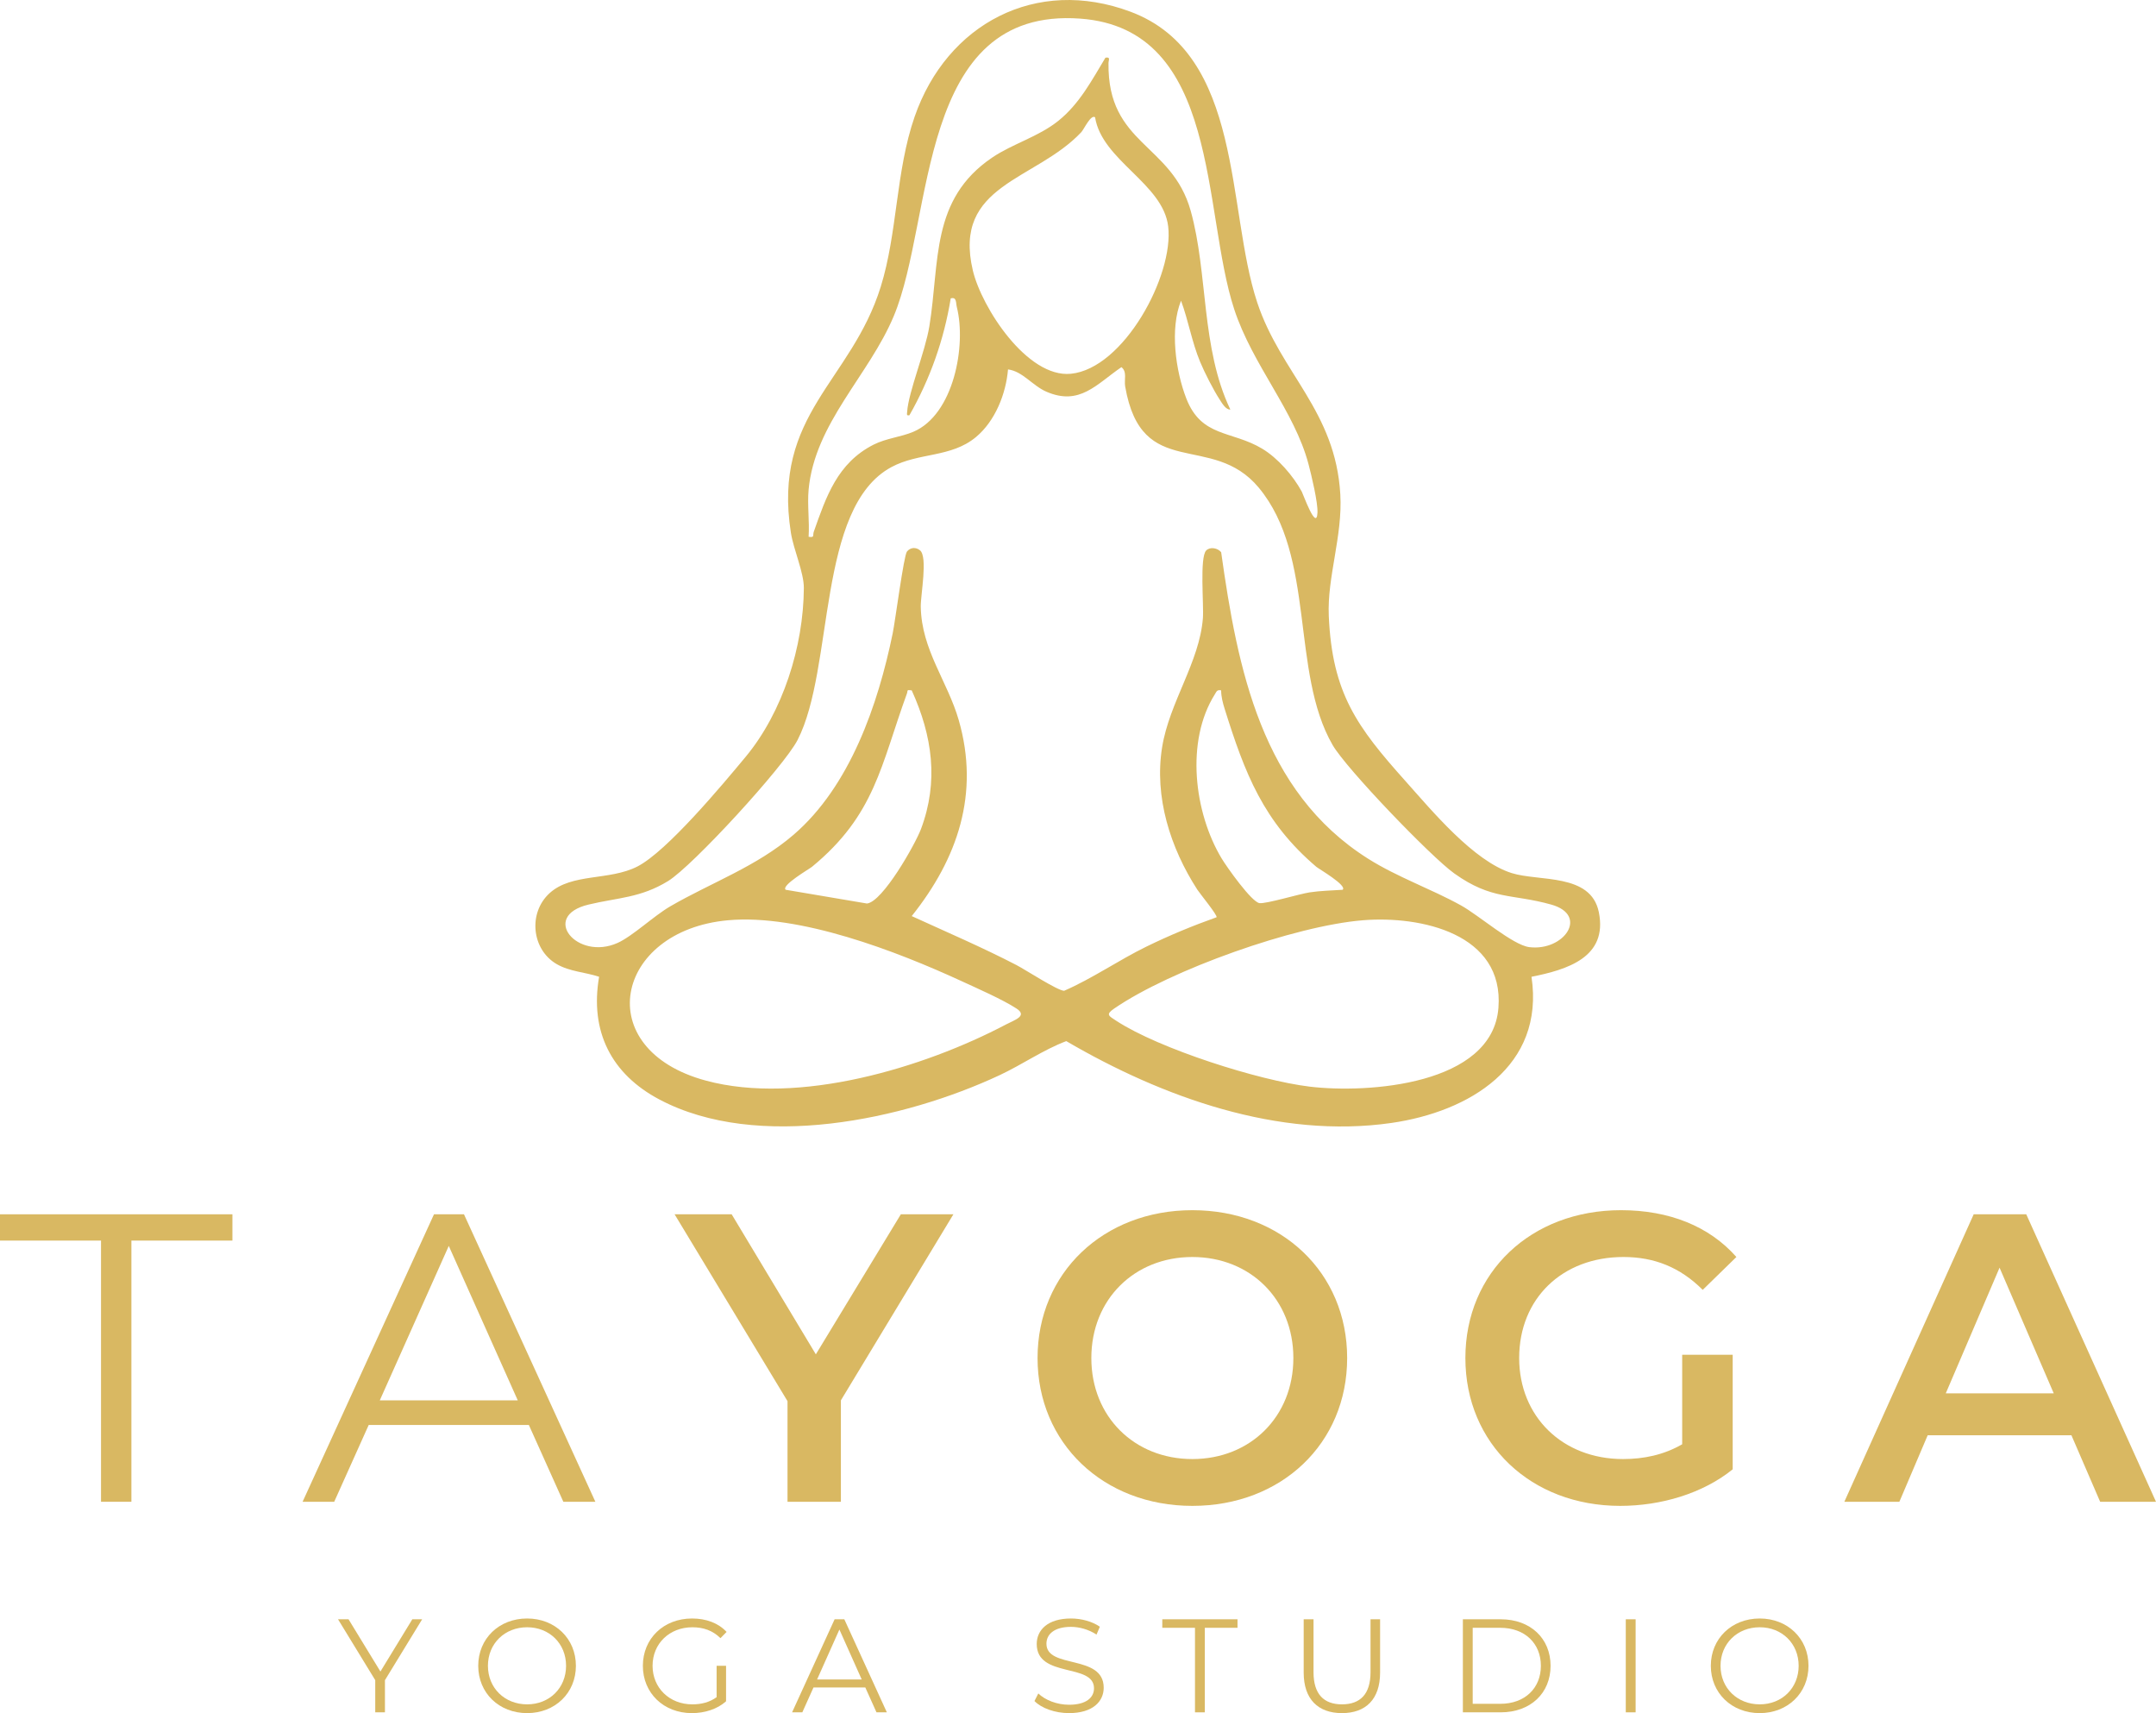 <?xml version="1.0" encoding="UTF-8"?><svg id="Vrstva_1" xmlns="http://www.w3.org/2000/svg" viewBox="0 0 476.07 378.217"><defs><style>.cls-1{fill:#d9b862;}</style></defs><path class="cls-1" d="M310.345,172.446c5.887,6.585,15.032,17.668,23.463,20.313,6.076,1.907,17.463-.033,19.229,8.607,2.049,10.031-7.056,12.722-14.864,14.284,2.956,19.764-13.745,29.805-30.963,32.275-24.922,3.577-50.6-5.705-71.765-18.073-5.097,1.933-9.701,5.17-14.707,7.514-21.168,9.902-53.476,16.805-75.095,5.396-10.654-5.623-15.438-15.036-13.354-27.115-3.096-1.03-6.483-1.127-9.366-2.798-5.535-3.209-6.347-11.295-1.573-15.657,4.909-4.482,13.198-2.711,19.408-5.898,6.504-3.334,18.764-18.031,23.882-24.196,8.216-9.902,12.787-24.354,12.859-37.282.019-3.423-2.271-8.459-2.862-12.207-4.114-26.185,13.313-33.339,19.836-54.286,3.723-11.96,3.305-25.511,7.487-37.556,7.117-20.501,26.818-31.005,47.707-23.166,24.985,9.376,21.103,43.545,27.94,64.168,5.191,15.659,17.291,23.932,18.351,42.38.53,9.209-2.926,18.214-2.546,26.838.752,17.087,6.229,24.484,16.934,36.46M178.55,108.131c-.307,3.313.224,7.016,0,10.374,1.408.236.853-.29,1.143-1.11,2.737-7.747,5.208-15.164,13.193-19.221,2.803-1.424,6.076-1.69,8.794-2.846,8.909-3.791,11.745-19.031,9.598-27.532-.241-.957.009-2.285-1.346-1.924-1.492,9.15-4.553,17.776-9.121,25.806-.669.129-.542-.184-.504-.748.29-4.388,3.993-13.294,4.906-18.891,2.329-14.282.221-28.006,13.867-37.248,4.545-3.077,10.225-4.579,14.638-8.134,4.649-3.744,7.356-8.911,10.376-13.919,1.184-.203.684.481.675,1.216-.229,18.054,13.974,17.677,18.149,32.582,3.861,13.792,2.239,30.227,8.754,43.879-.995.097-1.891-1.494-2.351-2.204-1.417-2.183-3.315-5.911-4.322-8.329-1.824-4.378-2.572-9.065-4.211-13.493-2.496,6.184-1.217,15.464,1.167,21.596,3.355,8.634,10.027,7.04,16.758,11.078,3.435,2.061,6.82,5.955,8.739,9.48.292.535,3.254,8.838,3.461,4.663.113-2.28-1.32-8.239-1.971-10.706-3.115-11.806-12.342-21.857-16.406-34.204-7.144-21.716-3.018-61.917-33.998-64.183-36.224-2.652-32.195,44.146-41.172,65.649-5.472,13.11-17.455,23.646-18.818,38.37M241.806,25.892c-.941-.693-2.443,2.648-3.049,3.293-10.131,10.769-28.46,11.458-23.941,30.533,1.938,8.179,12.003,23.729,21.621,22.803,11.689-1.127,22.8-21.716,21.511-32.535-1.129-9.492-14.613-14.53-16.142-24.094M277.953,107.667c-10.385-12.49-25.872-1.204-29.505-22.369-.25-1.464.483-3.235-.825-4.241-5.549,3.805-9.228,8.589-16.555,5.427-3.109-1.342-5.234-4.506-8.485-4.925-.453,5.418-2.851,11.42-7.084,14.938-5.519,4.586-12.587,3.355-18.672,6.63-16.543,8.904-12.547,44.389-20.718,60.257-3.018,5.861-23.172,27.814-28.586,31.132-6.102,3.741-11.078,3.636-17.578,5.196-10.737,2.575-2.503,12.484,6.434,8.459,3.336-1.502,8.002-5.976,11.649-8.087,9.107-5.272,19.044-8.765,27.218-15.801,12.445-10.713,18.639-28.713,21.869-44.428.575-2.791,2.449-17.225,3.157-18.094.752-.92,1.95-1.016,2.871-.267,1.78,1.45.128,9.852.174,12.465.165,9.513,5.915,16.453,8.386,25.028,4.671,16.204-.22,30.538-10.383,43.264,7.695,3.522,15.539,6.877,23.118,10.805,1.995,1.035,9.124,5.684,10.541,5.684,6.195-2.692,12.003-6.735,18.129-9.735,5.015-2.457,10.258-4.626,15.523-6.497.29-.382-3.685-5.222-4.256-6.108-5.938-9.192-9.546-20.459-7.759-31.46,1.618-9.963,8.237-18.719,8.999-28.451.229-2.907-.752-13.455.73-14.961.847-.86,2.542-.564,3.304.389,3.621,25.764,8.919,52.817,32.428,67.653,6.514,4.111,13.907,6.653,20.542,10.329,3.923,2.171,11.427,8.758,15.081,9.206,7.65.938,13.207-7.042,4.844-9.393-8.716-2.45-13.117-.94-21.444-6.898-5.144-3.68-23.826-23.119-26.837-28.326-9.329-16.131-3.666-41.618-16.309-56.822M201.317,152.414c-1.233-.16-.802.002-1.058.703-5.776,15.866-7.025,26.784-20.961,38.254-.564.465-6.905,4.14-5.807,5.069l17.937,3.036c3.465-.337,10.664-13.066,11.93-16.433,3.958-10.517,2.518-20.591-2.042-30.629M269.644,152.416c-.922-.193-1,.247-1.396.877-6.509,10.361-4.569,26.112,1.497,36.219,1.134,1.889,6.609,9.623,8.358,9.873,1.434.207,8.761-2.014,11.088-2.374,2.242-.347,4.98-.417,7.275-.57,1.108-.929-5.255-4.6-5.806-5.069-11.682-9.949-15.777-20.601-20.253-34.913-.408-1.308-.762-2.66-.764-4.043M160.734,203.174c-25.014,2.282-30.585,28.475-4.838,35.408,20.388,5.488,48.014-2.791,66.285-12.425,1.87-.985,4.79-1.858,2.271-3.498-3.081-2.006-8.657-4.447-12.158-6.061-14.303-6.589-35.758-14.865-51.56-13.424M300.922,203.174c-15.004,1.21-42.462,10.934-54.901,19.493-1.936,1.332-1.226,1.594.5,2.721,9.43,6.158,31.448,13.162,42.672,14.515,12.767,1.539,40.359-.314,41.679-17.403,1.266-16.385-17.125-20.362-29.95-19.327"/><path class="cls-1" d="M22.304,273.891H0v-5.803h51.318v5.803h-22.304v57.665h-6.709v-57.665Z"/><path class="cls-1" d="M116.775,314.6h-35.36l-7.616,16.955h-6.981l29.014-63.468h6.619l29.014,63.468h-7.072l-7.616-16.955ZM114.327,309.161l-15.232-34.092-15.232,34.092h30.464Z"/><path class="cls-1" d="M185.679,309.161v22.395h-11.787v-22.214l-24.934-41.254h12.603l18.587,30.918,18.769-30.918h11.605l-24.843,41.073Z"/><path class="cls-1" d="M229.104,299.822c0-18.769,14.507-32.641,34.182-32.641s34.182,13.781,34.182,32.641-14.507,32.64-34.182,32.64-34.182-13.872-34.182-32.64ZM285.589,299.822c0-12.966-9.52-22.305-22.304-22.305s-22.305,9.339-22.305,22.305,9.521,22.304,22.305,22.304,22.304-9.339,22.304-22.304Z"/><path class="cls-1" d="M371.447,299.097h11.151v25.296c-6.618,5.35-15.866,8.069-24.843,8.069-19.675,0-34.182-13.69-34.182-32.64s14.507-32.641,34.363-32.641c10.608,0,19.493,3.536,25.478,10.336l-7.435,7.254c-4.987-4.987-10.699-7.254-17.499-7.254-13.51,0-23.029,9.157-23.029,22.305,0,12.874,9.52,22.304,22.938,22.304,4.533,0,8.977-.906,13.057-3.264v-19.766Z"/><path class="cls-1" d="M457.392,316.867h-31.733l-6.256,14.688h-12.149l28.561-63.468h11.605l28.65,63.468h-12.331l-6.347-14.688ZM453.494,307.619l-11.968-27.744-11.878,27.744h23.846Z"/><path class="cls-1" d="M85.001,370.94v7.101h-2.142v-7.101l-8.216-13.439h2.318l7.042,11.532,7.042-11.532h2.171l-8.216,13.439Z"/><path class="cls-1" d="M105.599,367.771c0-5.986,4.577-10.446,10.798-10.446,6.162,0,10.769,4.431,10.769,10.446s-4.607,10.445-10.769,10.445c-6.221,0-10.798-4.46-10.798-10.445ZM124.995,367.771c0-4.9-3.668-8.51-8.598-8.51-4.958,0-8.656,3.609-8.656,8.51s3.697,8.509,8.656,8.509c4.93,0,8.598-3.609,8.598-8.509Z"/><path class="cls-1" d="M158.238,367.771h2.083v7.834c-1.937,1.731-4.695,2.611-7.542,2.611-6.25,0-10.827-4.431-10.827-10.445s4.578-10.446,10.857-10.446c3.11,0,5.81.998,7.629,2.964l-1.35,1.379c-1.731-1.702-3.785-2.406-6.191-2.406-5.076,0-8.803,3.609-8.803,8.51,0,4.87,3.727,8.509,8.773,8.509,1.966,0,3.785-.44,5.37-1.584v-6.925Z"/><path class="cls-1" d="M191.072,372.554h-11.444l-2.465,5.487h-2.259l9.39-20.54h2.142l9.39,20.54h-2.289l-2.465-5.487ZM190.279,370.793l-4.929-11.032-4.93,11.032h9.859Z"/><path class="cls-1" d="M228.422,375.547l.851-1.673c1.467,1.438,4.079,2.494,6.778,2.494,3.845,0,5.517-1.613,5.517-3.638,0-5.634-12.646-2.172-12.646-9.771,0-3.022,2.348-5.634,7.57-5.634,2.318,0,4.725.675,6.367,1.819l-.733,1.731c-1.761-1.145-3.814-1.702-5.634-1.702-3.756,0-5.428,1.673-5.428,3.727,0,5.634,12.647,2.229,12.647,9.712,0,3.022-2.406,5.604-7.659,5.604-3.081,0-6.103-1.085-7.629-2.67Z"/><path class="cls-1" d="M263.868,359.379h-7.219v-1.878h16.608v1.878h-7.219v18.662h-2.171v-18.662Z"/><path class="cls-1" d="M287.869,369.267v-11.767h2.172v11.679c0,4.871,2.288,7.101,6.279,7.101,4.02,0,6.309-2.229,6.309-7.101v-11.679h2.112v11.767c0,5.897-3.169,8.949-8.421,8.949s-8.451-3.052-8.451-8.949Z"/><path class="cls-1" d="M323.019,357.501h8.363c6.572,0,11.003,4.226,11.003,10.271s-4.431,10.27-11.003,10.27h-8.363v-20.54ZM331.265,376.163c5.457,0,8.979-3.463,8.979-8.392s-3.521-8.393-8.979-8.393h-6.074v16.784h6.074Z"/><path class="cls-1" d="M358.992,357.501h2.172v20.54h-2.172v-20.54Z"/><path class="cls-1" d="M377.77,367.771c0-5.986,4.578-10.446,10.799-10.446,6.162,0,10.769,4.431,10.769,10.446s-4.606,10.445-10.769,10.445c-6.221,0-10.799-4.46-10.799-10.445ZM397.166,367.771c0-4.9-3.667-8.51-8.597-8.51-4.959,0-8.656,3.609-8.656,8.51s3.697,8.509,8.656,8.509c4.93,0,8.597-3.609,8.597-8.509Z"/></svg>